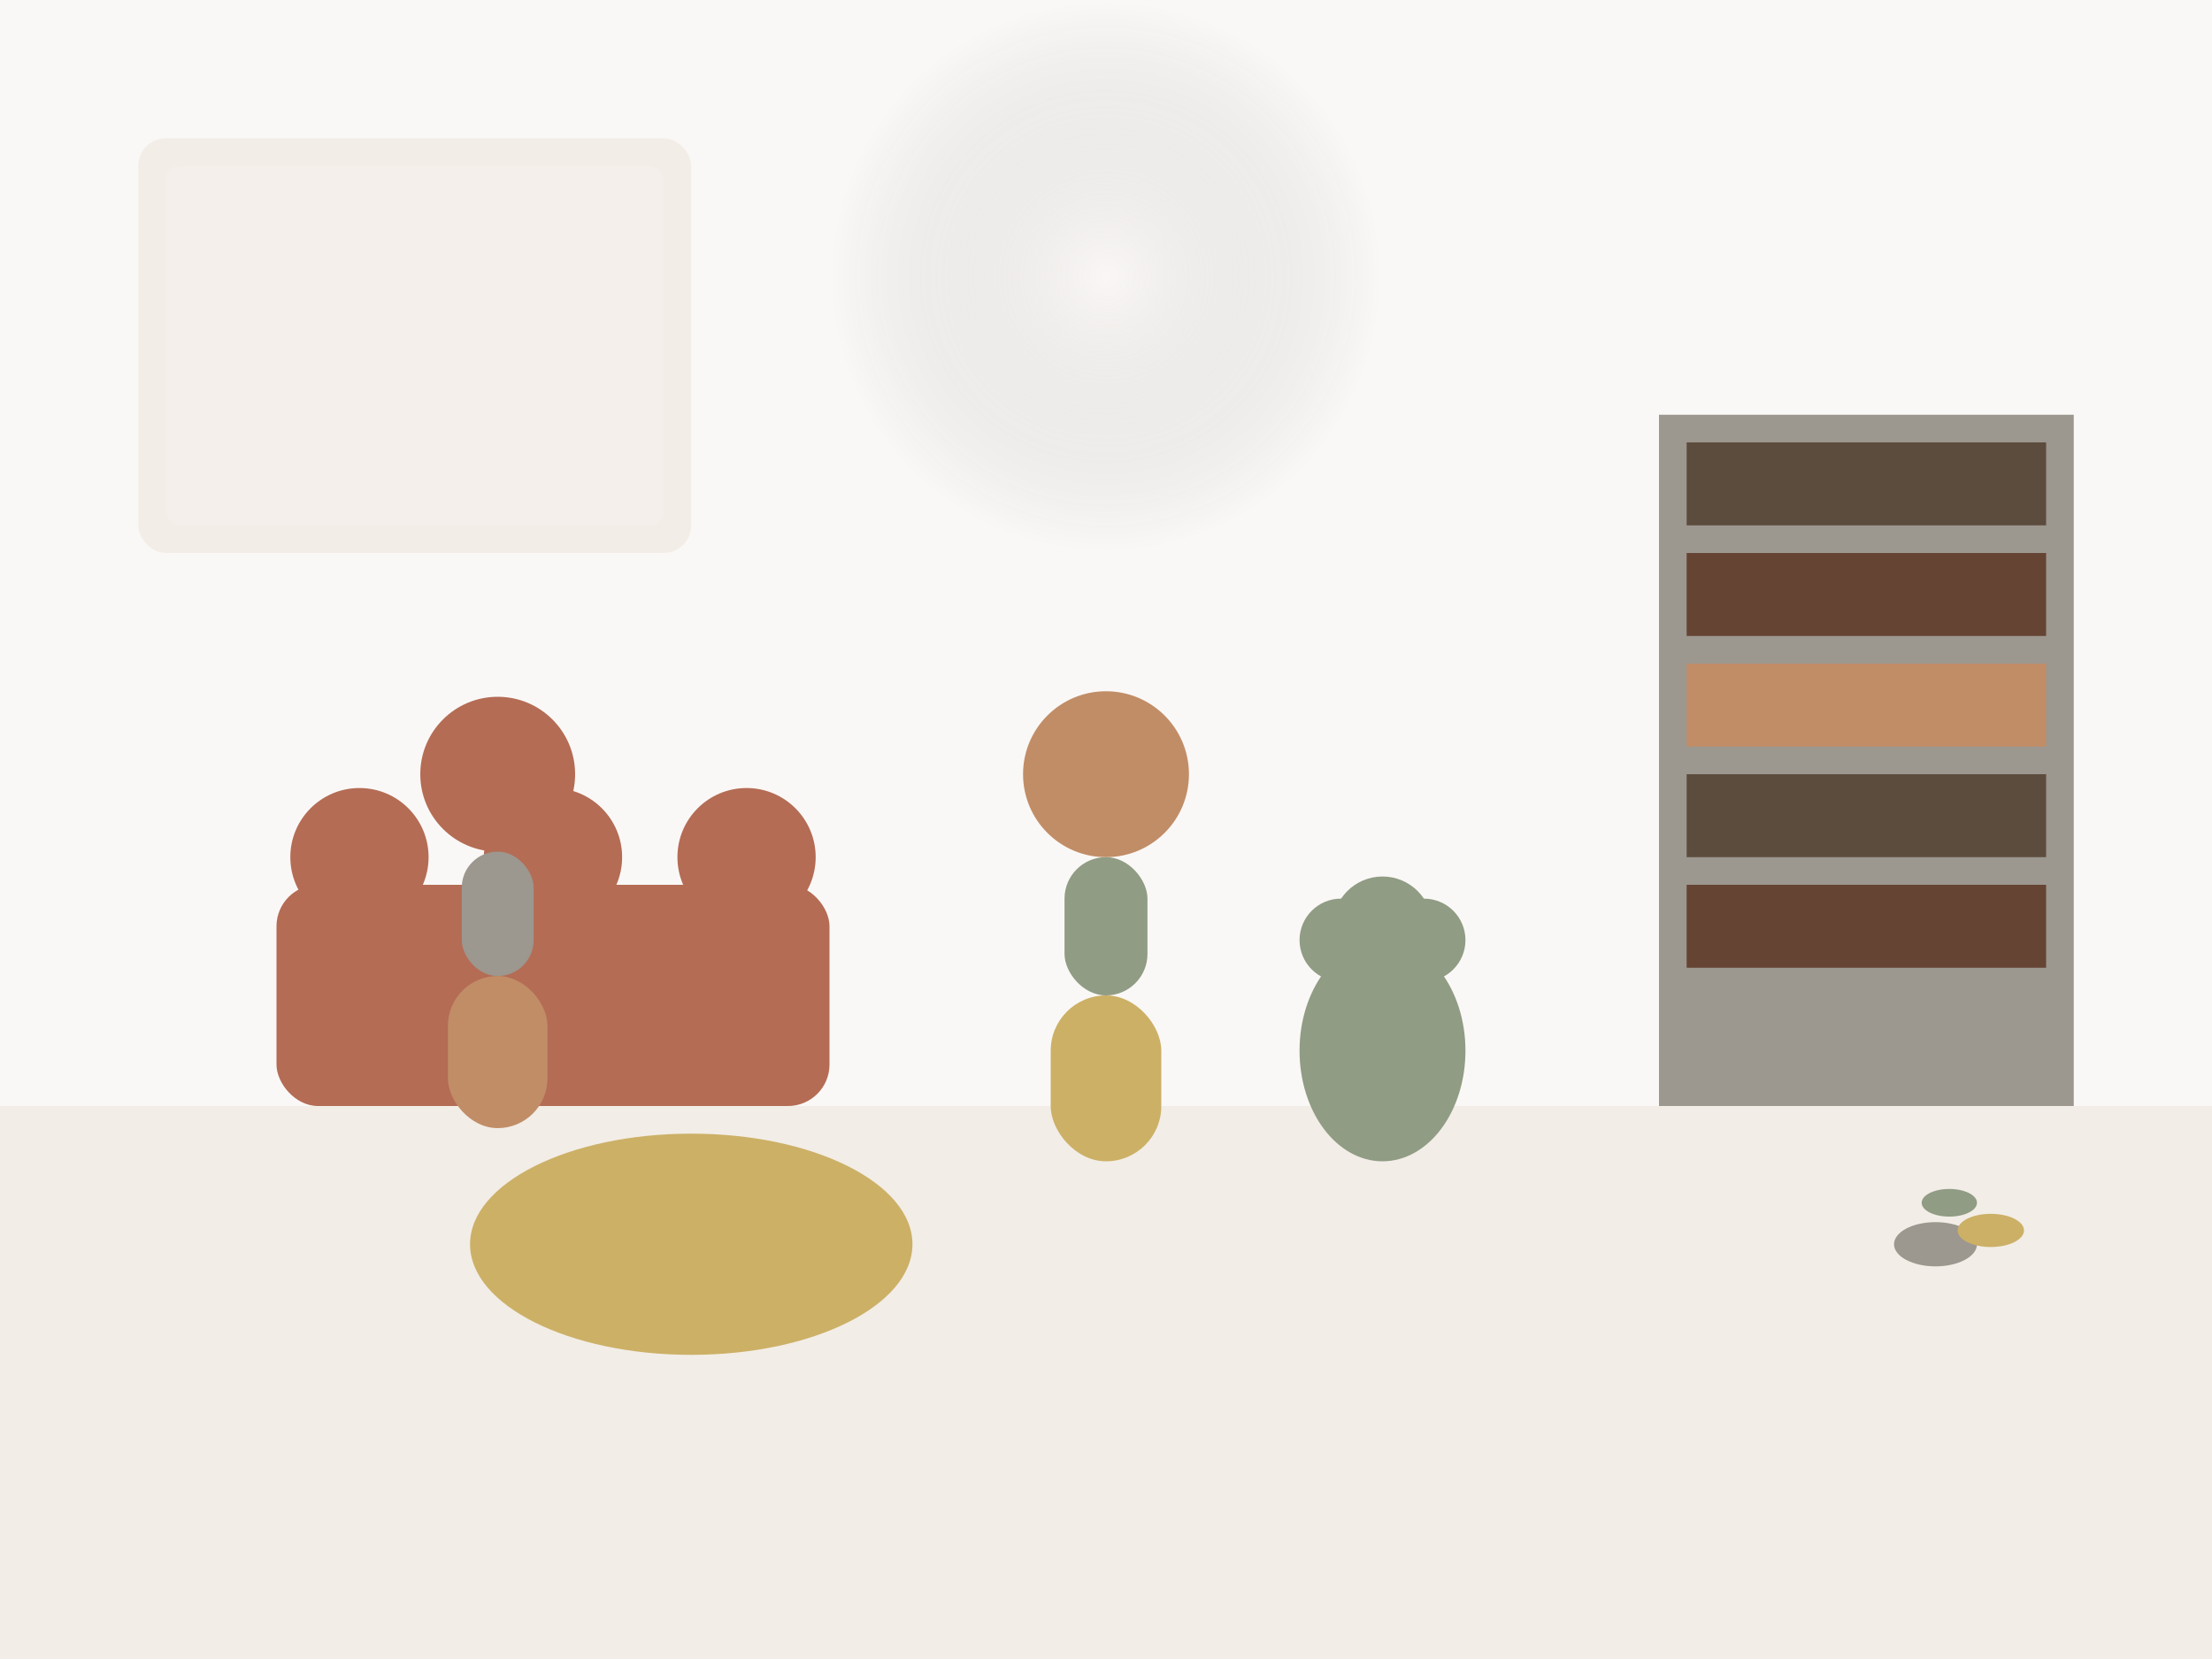 <svg viewBox="0 0 800 600" xmlns="http://www.w3.org/2000/svg">
  <style>
    .primary { fill: #5c4c3d; }
    .secondary { fill: #654434; }
    .accent { fill: #c18d67; }
    .terracotta { fill: #b46c55; }
    .sage { fill: #909c84; }
    .ochre { fill: #ccb066; }
    .light { fill: #faf8f6; }
    .warm { fill: #f2ede6; }
    .stone { fill: #9c978f; }
    @media (prefers-color-scheme: dark) {
      .primary { fill: #e6d7c7; }
      .secondary { fill: #b8a286; }
      .accent { fill: #d28a73; }
      .terracotta { fill: #d28a73; }
      .sage { fill: #aebaa4; }
      .ochre { fill: #d4b896; }
      .light { fill: #231e1a; }
      .warm { fill: #382f27; }
      .stone { fill: #4a3f36; }
    }
  </style>
  
  <!-- Background -->
  <rect width="800" height="600" class="light"/>
  
  <!-- Office interior -->
  <!-- Floor -->
  <rect x="0" y="400" width="800" height="200" class="warm"/>
  
  <!-- Wall -->
  <rect x="0" y="0" width="800" height="400" class="light"/>
  
  <!-- Couch -->
  <rect x="100" y="320" width="200" height="80" rx="15" class="terracotta"/>
  <circle cx="130" cy="310" r="25" class="terracotta"/>
  <circle cx="200" cy="310" r="25" class="terracotta"/>
  <circle cx="270" cy="310" r="25" class="terracotta"/>
  
  <!-- Coffee table -->
  <ellipse cx="250" cy="450" rx="80" ry="40" class="ochre"/>
  
  <!-- Bookshelf -->
  <rect x="600" y="150" width="150" height="250" class="stone"/>
  <rect x="610" y="160" width="130" height="30" class="primary"/>
  <rect x="610" y="200" width="130" height="30" class="secondary"/>
  <rect x="610" y="240" width="130" height="30" class="accent"/>
  <rect x="610" y="280" width="130" height="30" class="primary"/>
  <rect x="610" y="320" width="130" height="30" class="secondary"/>
  
  <!-- Plant -->
  <ellipse cx="500" cy="380" rx="30" ry="40" class="sage"/>
  <circle cx="485" cy="340" r="15" class="sage"/>
  <circle cx="500" cy="335" r="18" class="sage"/>
  <circle cx="515" cy="340" r="15" class="sage"/>
  
  <!-- Window with light -->
  <rect x="50" y="50" width="200" height="150" rx="10" class="warm"/>
  <rect x="60" y="60" width="180" height="130" rx="5" opacity="0.3" fill="#f7f5f3"/>
  
  <!-- Two people in conversation -->
  <!-- Therapist -->
  <circle cx="400" cy="280" r="30" class="accent"/>
  <rect x="385" y="310" width="30" height="50" rx="15" class="sage"/>
  <rect x="380" y="360" width="40" height="60" rx="20" class="ochre"/>
  
  <!-- Client -->
  <circle cx="180" cy="280" r="28" class="terracotta"/>
  <rect x="167" y="308" width="26" height="45" rx="13" class="stone"/>
  <rect x="162" y="353" width="36" height="55" rx="18" class="accent"/>
  
  <!-- Peaceful elements -->
  <!-- Zen stones -->
  <ellipse cx="700" cy="450" rx="15" ry="8" class="stone"/>
  <ellipse cx="720" cy="445" rx="12" ry="6" class="ochre"/>
  <ellipse cx="705" cy="435" rx="10" ry="5" class="sage"/>
  
  <!-- Soft lighting effect -->
  <circle cx="400" cy="100" r="100" fill="url(#lightGradient)" opacity="0.2"/>
  
  <defs>
    <radialGradient id="lightGradient">
      <stop offset="0%" stop-color="#f7f5f3"/>
      <stop offset="100%" stop-color="transparent"/>
    </radialGradient>
  </defs>
</svg>